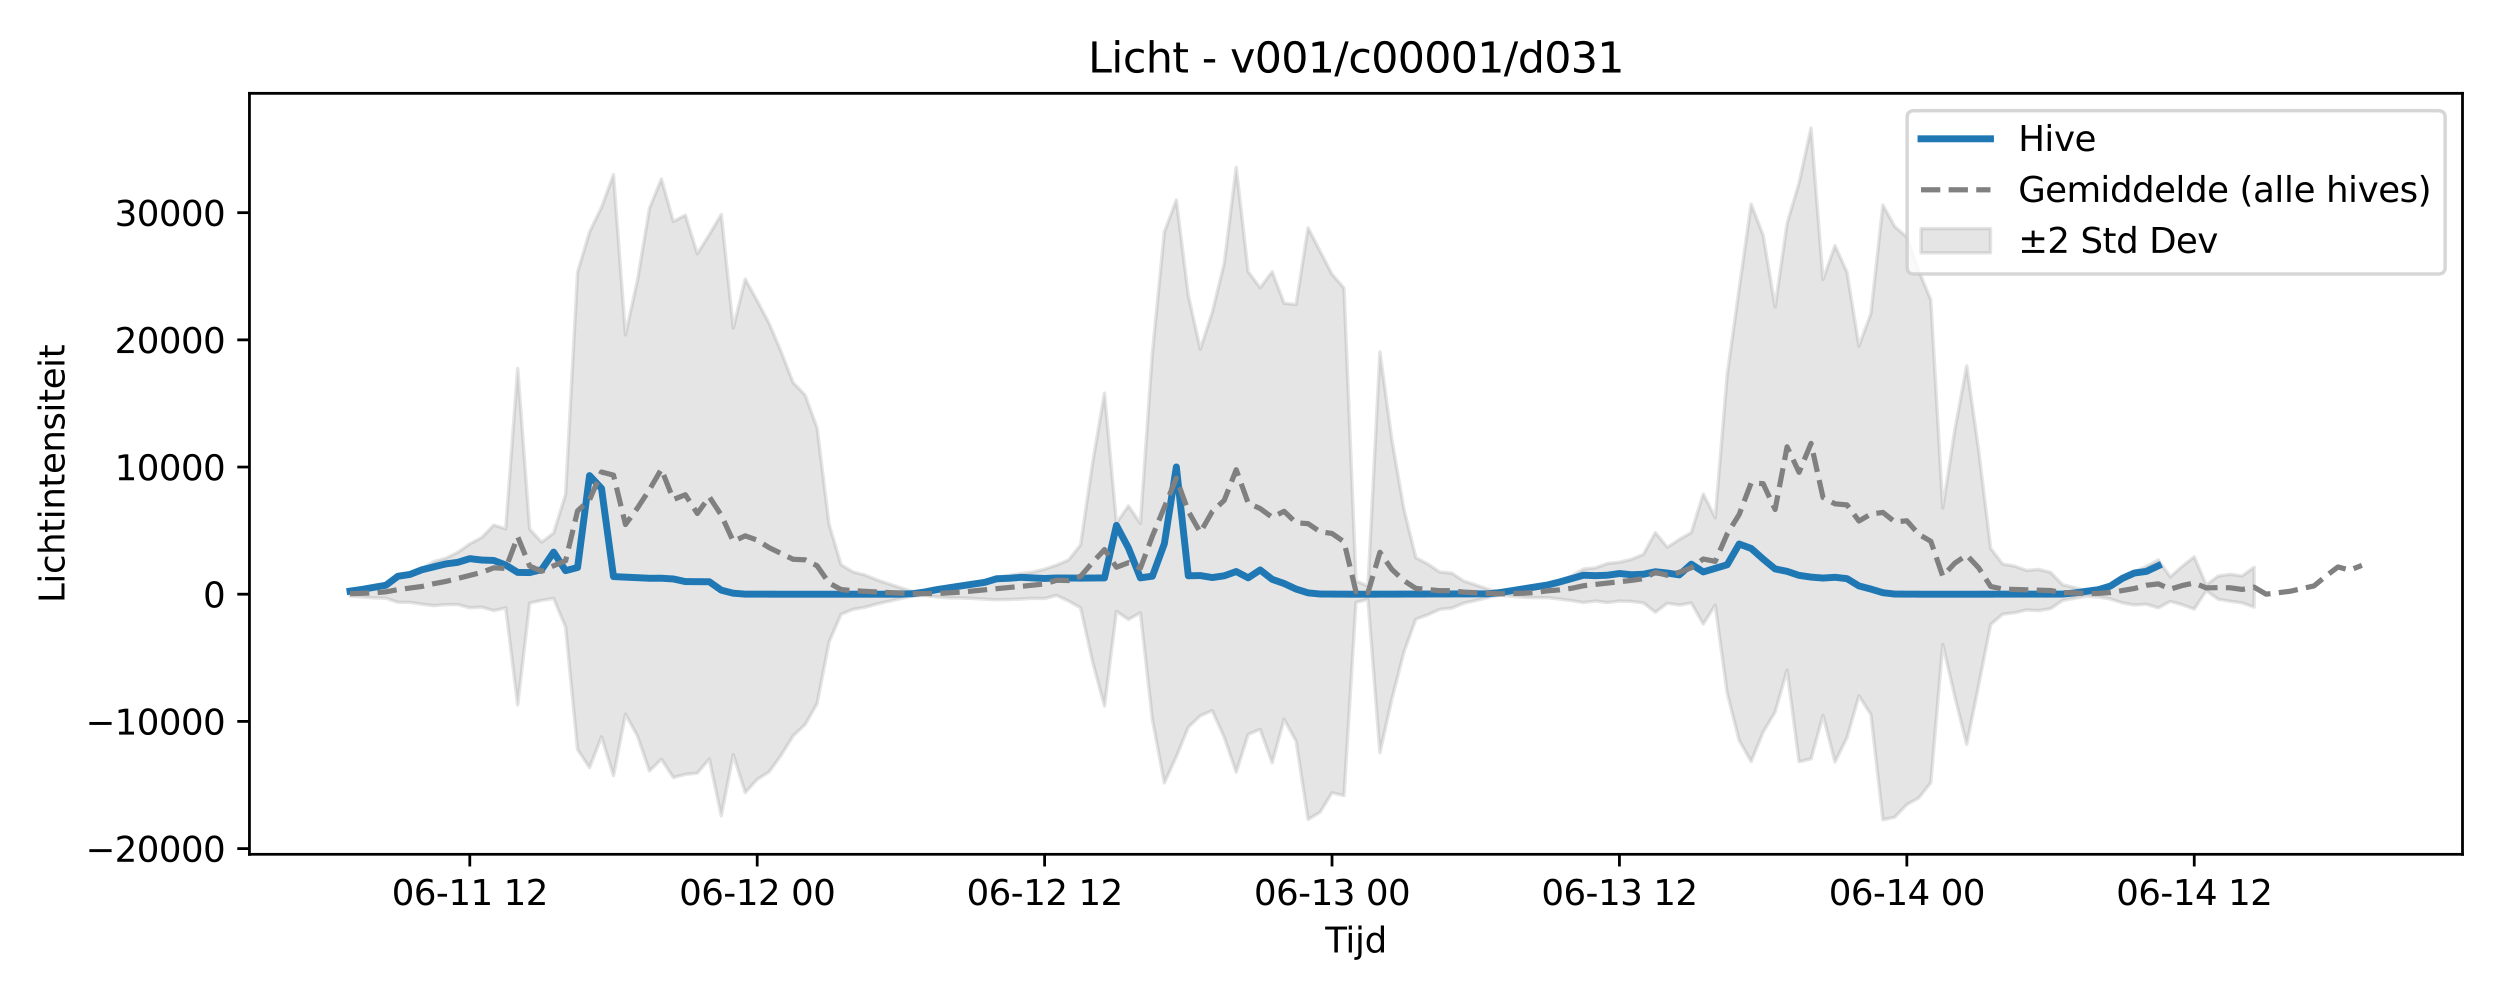 <?xml version="1.0" encoding="utf-8" standalone="no"?>
<!DOCTYPE svg PUBLIC "-//W3C//DTD SVG 1.1//EN"
  "http://www.w3.org/Graphics/SVG/1.1/DTD/svg11.dtd">
<svg xmlns:xlink="http://www.w3.org/1999/xlink" width="720pt" height="288pt" viewBox="0 0 720 288" xmlns="http://www.w3.org/2000/svg" version="1.1">
 <defs>
  <style type="text/css">*{stroke-linejoin: round; stroke-linecap: butt}</style>
 </defs>
 <g id="figure_1">
  <g id="patch_1">
   <path d="M 0 288 
L 720 288 
L 720 0 
L 0 0 
z
" style="fill: #ffffff"/>
  </g>
  <g id="axes_1">
   <g id="patch_2">
    <path d="M 71.84 246.04 
L 709.2 246.04 
L 709.2 26.88 
L 71.84 26.88 
z
" style="fill: #ffffff"/>
   </g>
   <g id="FillBetweenPolyCollection_1">
    <defs>
     <path id="mb669e7e072" d="M 100.811 -117.67 
L 100.811 -116.349 
L 104.26 -116.045 
L 107.709 -115.807 
L 111.158 -115.717 
L 114.607 -114.523 
L 118.055 -114.529 
L 121.504 -113.998 
L 124.953 -113.571 
L 128.402 -113.849 
L 131.851 -113.881 
L 135.3 -112.966 
L 138.749 -113.129 
L 142.198 -112.157 
L 145.647 -112.915 
L 149.096 -84.969 
L 152.545 -114.333 
L 155.994 -115.084 
L 159.443 -115.647 
L 162.891 -107.425 
L 166.34 -72.123 
L 169.789 -66.912 
L 173.238 -75.8 
L 176.687 -64.605 
L 180.136 -82.311 
L 183.585 -76.066 
L 187.034 -65.964 
L 190.483 -69.333 
L 193.932 -64.069 
L 197.381 -64.975 
L 200.83 -65.329 
L 204.278 -69.407 
L 207.727 -53.047 
L 211.176 -70.662 
L 214.625 -59.722 
L 218.074 -63.531 
L 221.523 -65.722 
L 224.972 -70.496 
L 228.421 -76.061 
L 231.87 -79.32 
L 235.319 -85.343 
L 238.768 -103.112 
L 242.217 -111.079 
L 245.665 -112.495 
L 249.114 -113.096 
L 252.563 -114.058 
L 256.012 -114.848 
L 259.461 -115.618 
L 262.91 -116.375 
L 266.359 -116.495 
L 269.808 -116.067 
L 273.257 -115.807 
L 276.706 -115.782 
L 280.155 -115.641 
L 283.604 -115.442 
L 287.052 -115.269 
L 290.501 -115.348 
L 293.95 -115.462 
L 297.399 -115.689 
L 300.848 -115.625 
L 304.297 -116.508 
L 307.746 -114.903 
L 311.195 -112.978 
L 314.644 -97.499 
L 318.093 -84.659 
L 321.542 -111.915 
L 324.991 -109.59 
L 328.439 -111.506 
L 331.888 -80.741 
L 335.337 -62.528 
L 338.786 -70.092 
L 342.235 -78.564 
L 345.684 -81.866 
L 349.133 -83.329 
L 352.582 -75.639 
L 356.031 -65.606 
L 359.48 -76.505 
L 362.929 -77.941 
L 366.378 -68.314 
L 369.826 -80.838 
L 373.275 -74.552 
L 376.724 -51.995 
L 380.173 -54.061 
L 383.622 -59.692 
L 387.071 -58.874 
L 390.52 -114.513 
L 393.969 -115.37 
L 397.418 -71.234 
L 400.867 -86.691 
L 404.316 -100.149 
L 407.765 -109.692 
L 411.214 -110.932 
L 414.662 -112.506 
L 418.111 -112.85 
L 421.56 -114.277 
L 425.009 -115.044 
L 428.458 -115.877 
L 431.907 -116.587 
L 435.356 -116.269 
L 438.805 -115.973 
L 442.254 -115.871 
L 445.703 -115.874 
L 449.152 -115.477 
L 452.601 -115.019 
L 456.049 -114.476 
L 459.498 -114.903 
L 462.947 -114.454 
L 466.396 -114.894 
L 469.845 -114.782 
L 473.294 -114.354 
L 476.743 -111.668 
L 480.192 -114.262 
L 483.641 -113.739 
L 487.09 -114.34 
L 490.539 -108.265 
L 493.988 -113.712 
L 497.436 -88.369 
L 500.885 -74.757 
L 504.334 -68.655 
L 507.783 -77.154 
L 511.232 -82.933 
L 514.681 -95.008 
L 518.13 -68.64 
L 521.579 -69.44 
L 525.028 -81.994 
L 528.477 -68.541 
L 531.926 -75.527 
L 535.375 -87.581 
L 538.823 -82.195 
L 542.272 -51.922 
L 545.721 -52.659 
L 549.17 -56.289 
L 552.619 -58.221 
L 556.068 -62.582 
L 559.517 -102.41 
L 562.966 -87.499 
L 566.415 -73.641 
L 569.864 -90.713 
L 573.313 -108.156 
L 576.762 -111.115 
L 580.21 -111.523 
L 583.659 -112.332 
L 587.108 -112.143 
L 590.557 -112.704 
L 594.006 -115.073 
L 597.455 -115.696 
L 600.904 -116.278 
L 604.353 -116.063 
L 607.802 -115.489 
L 611.251 -114.378 
L 614.7 -113.749 
L 618.149 -113.983 
L 621.597 -112.938 
L 625.046 -114.8 
L 628.495 -113.826 
L 631.944 -112.581 
L 635.393 -117.864 
L 638.842 -115.423 
L 642.291 -114.855 
L 645.74 -114.348 
L 649.189 -113.159 
L 649.189 -124.628 
L 649.189 -124.628 
L 645.74 -122.133 
L 642.291 -122.588 
L 638.842 -122.107 
L 635.393 -119.517 
L 631.944 -127.647 
L 628.495 -124.912 
L 625.046 -121.853 
L 621.597 -126.759 
L 618.149 -124.89 
L 614.7 -123.284 
L 611.251 -121.472 
L 607.802 -119.198 
L 604.353 -118.155 
L 600.904 -117.79 
L 597.455 -118.802 
L 594.006 -119.593 
L 590.557 -123.16 
L 587.108 -124.008 
L 583.659 -123.723 
L 580.21 -124.946 
L 576.762 -125.564 
L 573.313 -130.054 
L 569.864 -158.185 
L 566.415 -182.629 
L 562.966 -164.103 
L 559.517 -141.681 
L 556.068 -201.637 
L 552.619 -210.007 
L 549.17 -219.731 
L 545.721 -222.711 
L 542.272 -228.925 
L 538.823 -197.711 
L 535.375 -188.329 
L 531.926 -209.654 
L 528.477 -217.258 
L 525.028 -207.476 
L 521.579 -251.158 
L 518.13 -235.314 
L 514.681 -223.626 
L 511.232 -199.623 
L 507.783 -220.265 
L 504.334 -229.218 
L 500.885 -204.897 
L 497.436 -180.112 
L 493.988 -138.934 
L 490.539 -145.743 
L 487.09 -134.621 
L 483.641 -132.641 
L 480.192 -130.377 
L 476.743 -134.62 
L 473.294 -128.34 
L 469.845 -126.912 
L 466.396 -126.086 
L 462.947 -125.713 
L 459.498 -124.461 
L 456.049 -124.137 
L 452.601 -122.125 
L 449.152 -120.754 
L 445.703 -119.823 
L 442.254 -118.914 
L 438.805 -118.324 
L 435.356 -117.786 
L 431.907 -117.365 
L 428.458 -118.354 
L 425.009 -119.535 
L 421.56 -120.658 
L 418.111 -122.938 
L 414.662 -123.254 
L 411.214 -125.562 
L 407.765 -127.387 
L 404.316 -141.422 
L 400.867 -161.294 
L 397.418 -186.654 
L 393.969 -119.223 
L 390.52 -120.663 
L 387.071 -205.057 
L 383.622 -209.023 
L 380.173 -215.674 
L 376.724 -222.395 
L 373.275 -200.303 
L 369.826 -200.65 
L 366.378 -209.739 
L 362.929 -205.123 
L 359.48 -209.732 
L 356.031 -239.807 
L 352.582 -212.186 
L 349.133 -198.034 
L 345.684 -187.449 
L 342.235 -202.934 
L 338.786 -230.406 
L 335.337 -221.224 
L 331.888 -186.45 
L 328.439 -137.257 
L 324.991 -142.302 
L 321.542 -137.368 
L 318.093 -174.782 
L 314.644 -154.508 
L 311.195 -131.048 
L 307.746 -126.704 
L 304.297 -125.241 
L 300.848 -124.065 
L 297.399 -123.231 
L 293.95 -122.816 
L 290.501 -122.257 
L 287.052 -121.817 
L 283.604 -120.728 
L 280.155 -119.939 
L 276.706 -119.155 
L 273.257 -118.723 
L 269.808 -118.056 
L 266.359 -117.493 
L 262.91 -117.64 
L 259.461 -118.697 
L 256.012 -119.821 
L 252.563 -120.979 
L 249.114 -122.39 
L 245.665 -123.27 
L 242.217 -125.349 
L 238.768 -137.063 
L 235.319 -164.79 
L 231.87 -174.229 
L 228.421 -177.787 
L 224.972 -186.683 
L 221.523 -194.817 
L 218.074 -201.362 
L 214.625 -207.63 
L 211.176 -193.533 
L 207.727 -226.25 
L 204.278 -220.427 
L 200.83 -214.92 
L 197.381 -226.052 
L 193.932 -224.216 
L 190.483 -236.46 
L 187.034 -227.952 
L 183.585 -207.299 
L 180.136 -191.576 
L 176.687 -237.71 
L 173.238 -228.323 
L 169.789 -221.185 
L 166.34 -209.62 
L 162.891 -145.603 
L 159.443 -134.476 
L 155.994 -131.869 
L 152.545 -135.619 
L 149.096 -181.899 
L 145.647 -135.691 
L 142.198 -136.774 
L 138.749 -133.192 
L 135.3 -131.361 
L 131.851 -128.927 
L 128.402 -127.239 
L 124.953 -126.239 
L 121.504 -124.202 
L 118.055 -122.76 
L 114.607 -121.861 
L 111.158 -119.397 
L 107.709 -118.704 
L 104.26 -118.113 
L 100.811 -117.67 
z
" style="stroke: #808080; stroke-opacity: 0.2"/>
    </defs>
    <g clip-path="url(#p0c3ef32fbc)">
     <use xlink:href="#mb669e7e072" x="0" y="288" style="fill: #808080; fill-opacity: 0.2; stroke: #808080; stroke-opacity: 0.2"/>
    </g>
   </g>
   <g id="matplotlib.axis_1">
    <g id="xtick_1">
     <g id="line2d_1">
      <defs>
       <path id="mdb3a238f1b" d="M 0 0 
L 0 3.5 
" style="stroke: #000000; stroke-width: 0.8"/>
      </defs>
      <g>
       <use xlink:href="#mdb3a238f1b" x="135.3" y="246.04" style="stroke: #000000; stroke-width: 0.8"/>
      </g>
     </g>
     <g id="text_1">
      <!-- 06-11 12 -->
      <g transform="translate(112.82 260.638) scale(0.1 -0.1)">
       <defs>
        <path id="DejaVuSans-30" d="M 2034 4250 
Q 1547 4250 1301 3770 
Q 1056 3291 1056 2328 
Q 1056 1369 1301 889 
Q 1547 409 2034 409 
Q 2525 409 2770 889 
Q 3016 1369 3016 2328 
Q 3016 3291 2770 3770 
Q 2525 4250 2034 4250 
z
M 2034 4750 
Q 2819 4750 3233 4129 
Q 3647 3509 3647 2328 
Q 3647 1150 3233 529 
Q 2819 -91 2034 -91 
Q 1250 -91 836 529 
Q 422 1150 422 2328 
Q 422 3509 836 4129 
Q 1250 4750 2034 4750 
z
" transform="scale(0.016)"/>
        <path id="DejaVuSans-36" d="M 2113 2584 
Q 1688 2584 1439 2293 
Q 1191 2003 1191 1497 
Q 1191 994 1439 701 
Q 1688 409 2113 409 
Q 2538 409 2786 701 
Q 3034 994 3034 1497 
Q 3034 2003 2786 2293 
Q 2538 2584 2113 2584 
z
M 3366 4563 
L 3366 3988 
Q 3128 4100 2886 4159 
Q 2644 4219 2406 4219 
Q 1781 4219 1451 3797 
Q 1122 3375 1075 2522 
Q 1259 2794 1537 2939 
Q 1816 3084 2150 3084 
Q 2853 3084 3261 2657 
Q 3669 2231 3669 1497 
Q 3669 778 3244 343 
Q 2819 -91 2113 -91 
Q 1303 -91 875 529 
Q 447 1150 447 2328 
Q 447 3434 972 4092 
Q 1497 4750 2381 4750 
Q 2619 4750 2861 4703 
Q 3103 4656 3366 4563 
z
" transform="scale(0.016)"/>
        <path id="DejaVuSans-2d" d="M 313 2009 
L 1997 2009 
L 1997 1497 
L 313 1497 
L 313 2009 
z
" transform="scale(0.016)"/>
        <path id="DejaVuSans-31" d="M 794 531 
L 1825 531 
L 1825 4091 
L 703 3866 
L 703 4441 
L 1819 4666 
L 2450 4666 
L 2450 531 
L 3481 531 
L 3481 0 
L 794 0 
L 794 531 
z
" transform="scale(0.016)"/>
        <path id="DejaVuSans-20" transform="scale(0.016)"/>
        <path id="DejaVuSans-32" d="M 1228 531 
L 3431 531 
L 3431 0 
L 469 0 
L 469 531 
Q 828 903 1448 1529 
Q 2069 2156 2228 2338 
Q 2531 2678 2651 2914 
Q 2772 3150 2772 3378 
Q 2772 3750 2511 3984 
Q 2250 4219 1831 4219 
Q 1534 4219 1204 4116 
Q 875 4013 500 3803 
L 500 4441 
Q 881 4594 1212 4672 
Q 1544 4750 1819 4750 
Q 2544 4750 2975 4387 
Q 3406 4025 3406 3419 
Q 3406 3131 3298 2873 
Q 3191 2616 2906 2266 
Q 2828 2175 2409 1742 
Q 1991 1309 1228 531 
z
" transform="scale(0.016)"/>
       </defs>
       <use xlink:href="#DejaVuSans-30"/>
       <use xlink:href="#DejaVuSans-36" transform="translate(63.623 0)"/>
       <use xlink:href="#DejaVuSans-2d" transform="translate(127.246 0)"/>
       <use xlink:href="#DejaVuSans-31" transform="translate(163.33 0)"/>
       <use xlink:href="#DejaVuSans-31" transform="translate(226.953 0)"/>
       <use xlink:href="#DejaVuSans-20" transform="translate(290.576 0)"/>
       <use xlink:href="#DejaVuSans-31" transform="translate(322.363 0)"/>
       <use xlink:href="#DejaVuSans-32" transform="translate(385.986 0)"/>
      </g>
     </g>
    </g>
    <g id="xtick_2">
     <g id="line2d_2">
      <g>
       <use xlink:href="#mdb3a238f1b" x="218.074" y="246.04" style="stroke: #000000; stroke-width: 0.8"/>
      </g>
     </g>
     <g id="text_2">
      <!-- 06-12 00 -->
      <g transform="translate(195.594 260.638) scale(0.1 -0.1)">
       <use xlink:href="#DejaVuSans-30"/>
       <use xlink:href="#DejaVuSans-36" transform="translate(63.623 0)"/>
       <use xlink:href="#DejaVuSans-2d" transform="translate(127.246 0)"/>
       <use xlink:href="#DejaVuSans-31" transform="translate(163.33 0)"/>
       <use xlink:href="#DejaVuSans-32" transform="translate(226.953 0)"/>
       <use xlink:href="#DejaVuSans-20" transform="translate(290.576 0)"/>
       <use xlink:href="#DejaVuSans-30" transform="translate(322.363 0)"/>
       <use xlink:href="#DejaVuSans-30" transform="translate(385.986 0)"/>
      </g>
     </g>
    </g>
    <g id="xtick_3">
     <g id="line2d_3">
      <g>
       <use xlink:href="#mdb3a238f1b" x="300.848" y="246.04" style="stroke: #000000; stroke-width: 0.8"/>
      </g>
     </g>
     <g id="text_3">
      <!-- 06-12 12 -->
      <g transform="translate(278.368 260.638) scale(0.1 -0.1)">
       <use xlink:href="#DejaVuSans-30"/>
       <use xlink:href="#DejaVuSans-36" transform="translate(63.623 0)"/>
       <use xlink:href="#DejaVuSans-2d" transform="translate(127.246 0)"/>
       <use xlink:href="#DejaVuSans-31" transform="translate(163.33 0)"/>
       <use xlink:href="#DejaVuSans-32" transform="translate(226.953 0)"/>
       <use xlink:href="#DejaVuSans-20" transform="translate(290.576 0)"/>
       <use xlink:href="#DejaVuSans-31" transform="translate(322.363 0)"/>
       <use xlink:href="#DejaVuSans-32" transform="translate(385.986 0)"/>
      </g>
     </g>
    </g>
    <g id="xtick_4">
     <g id="line2d_4">
      <g>
       <use xlink:href="#mdb3a238f1b" x="383.622" y="246.04" style="stroke: #000000; stroke-width: 0.8"/>
      </g>
     </g>
     <g id="text_4">
      <!-- 06-13 00 -->
      <g transform="translate(361.142 260.638) scale(0.1 -0.1)">
       <defs>
        <path id="DejaVuSans-33" d="M 2597 2516 
Q 3050 2419 3304 2112 
Q 3559 1806 3559 1356 
Q 3559 666 3084 287 
Q 2609 -91 1734 -91 
Q 1441 -91 1130 -33 
Q 819 25 488 141 
L 488 750 
Q 750 597 1062 519 
Q 1375 441 1716 441 
Q 2309 441 2620 675 
Q 2931 909 2931 1356 
Q 2931 1769 2642 2001 
Q 2353 2234 1838 2234 
L 1294 2234 
L 1294 2753 
L 1863 2753 
Q 2328 2753 2575 2939 
Q 2822 3125 2822 3475 
Q 2822 3834 2567 4026 
Q 2313 4219 1838 4219 
Q 1578 4219 1281 4162 
Q 984 4106 628 3988 
L 628 4550 
Q 988 4650 1302 4700 
Q 1616 4750 1894 4750 
Q 2613 4750 3031 4423 
Q 3450 4097 3450 3541 
Q 3450 3153 3228 2886 
Q 3006 2619 2597 2516 
z
" transform="scale(0.016)"/>
       </defs>
       <use xlink:href="#DejaVuSans-30"/>
       <use xlink:href="#DejaVuSans-36" transform="translate(63.623 0)"/>
       <use xlink:href="#DejaVuSans-2d" transform="translate(127.246 0)"/>
       <use xlink:href="#DejaVuSans-31" transform="translate(163.33 0)"/>
       <use xlink:href="#DejaVuSans-33" transform="translate(226.953 0)"/>
       <use xlink:href="#DejaVuSans-20" transform="translate(290.576 0)"/>
       <use xlink:href="#DejaVuSans-30" transform="translate(322.363 0)"/>
       <use xlink:href="#DejaVuSans-30" transform="translate(385.986 0)"/>
      </g>
     </g>
    </g>
    <g id="xtick_5">
     <g id="line2d_5">
      <g>
       <use xlink:href="#mdb3a238f1b" x="466.396" y="246.04" style="stroke: #000000; stroke-width: 0.8"/>
      </g>
     </g>
     <g id="text_5">
      <!-- 06-13 12 -->
      <g transform="translate(443.916 260.638) scale(0.1 -0.1)">
       <use xlink:href="#DejaVuSans-30"/>
       <use xlink:href="#DejaVuSans-36" transform="translate(63.623 0)"/>
       <use xlink:href="#DejaVuSans-2d" transform="translate(127.246 0)"/>
       <use xlink:href="#DejaVuSans-31" transform="translate(163.33 0)"/>
       <use xlink:href="#DejaVuSans-33" transform="translate(226.953 0)"/>
       <use xlink:href="#DejaVuSans-20" transform="translate(290.576 0)"/>
       <use xlink:href="#DejaVuSans-31" transform="translate(322.363 0)"/>
       <use xlink:href="#DejaVuSans-32" transform="translate(385.986 0)"/>
      </g>
     </g>
    </g>
    <g id="xtick_6">
     <g id="line2d_6">
      <g>
       <use xlink:href="#mdb3a238f1b" x="549.17" y="246.04" style="stroke: #000000; stroke-width: 0.8"/>
      </g>
     </g>
     <g id="text_6">
      <!-- 06-14 00 -->
      <g transform="translate(526.69 260.638) scale(0.1 -0.1)">
       <defs>
        <path id="DejaVuSans-34" d="M 2419 4116 
L 825 1625 
L 2419 1625 
L 2419 4116 
z
M 2253 4666 
L 3047 4666 
L 3047 1625 
L 3713 1625 
L 3713 1100 
L 3047 1100 
L 3047 0 
L 2419 0 
L 2419 1100 
L 313 1100 
L 313 1709 
L 2253 4666 
z
" transform="scale(0.016)"/>
       </defs>
       <use xlink:href="#DejaVuSans-30"/>
       <use xlink:href="#DejaVuSans-36" transform="translate(63.623 0)"/>
       <use xlink:href="#DejaVuSans-2d" transform="translate(127.246 0)"/>
       <use xlink:href="#DejaVuSans-31" transform="translate(163.33 0)"/>
       <use xlink:href="#DejaVuSans-34" transform="translate(226.953 0)"/>
       <use xlink:href="#DejaVuSans-20" transform="translate(290.576 0)"/>
       <use xlink:href="#DejaVuSans-30" transform="translate(322.363 0)"/>
       <use xlink:href="#DejaVuSans-30" transform="translate(385.986 0)"/>
      </g>
     </g>
    </g>
    <g id="xtick_7">
     <g id="line2d_7">
      <g>
       <use xlink:href="#mdb3a238f1b" x="631.944" y="246.04" style="stroke: #000000; stroke-width: 0.8"/>
      </g>
     </g>
     <g id="text_7">
      <!-- 06-14 12 -->
      <g transform="translate(609.464 260.638) scale(0.1 -0.1)">
       <use xlink:href="#DejaVuSans-30"/>
       <use xlink:href="#DejaVuSans-36" transform="translate(63.623 0)"/>
       <use xlink:href="#DejaVuSans-2d" transform="translate(127.246 0)"/>
       <use xlink:href="#DejaVuSans-31" transform="translate(163.33 0)"/>
       <use xlink:href="#DejaVuSans-34" transform="translate(226.953 0)"/>
       <use xlink:href="#DejaVuSans-20" transform="translate(290.576 0)"/>
       <use xlink:href="#DejaVuSans-31" transform="translate(322.363 0)"/>
       <use xlink:href="#DejaVuSans-32" transform="translate(385.986 0)"/>
      </g>
     </g>
    </g>
    <g id="text_8">
     <!-- Tijd -->
     <g transform="translate(381.67 274.317) scale(0.1 -0.1)">
      <defs>
       <path id="DejaVuSans-54" d="M -19 4666 
L 3928 4666 
L 3928 4134 
L 2272 4134 
L 2272 0 
L 1638 0 
L 1638 4134 
L -19 4134 
L -19 4666 
z
" transform="scale(0.016)"/>
       <path id="DejaVuSans-69" d="M 603 3500 
L 1178 3500 
L 1178 0 
L 603 0 
L 603 3500 
z
M 603 4863 
L 1178 4863 
L 1178 4134 
L 603 4134 
L 603 4863 
z
" transform="scale(0.016)"/>
       <path id="DejaVuSans-6a" d="M 603 3500 
L 1178 3500 
L 1178 -63 
Q 1178 -731 923 -1031 
Q 669 -1331 103 -1331 
L -116 -1331 
L -116 -844 
L 38 -844 
Q 366 -844 484 -692 
Q 603 -541 603 -63 
L 603 3500 
z
M 603 4863 
L 1178 4863 
L 1178 4134 
L 603 4134 
L 603 4863 
z
" transform="scale(0.016)"/>
       <path id="DejaVuSans-64" d="M 2906 2969 
L 2906 4863 
L 3481 4863 
L 3481 0 
L 2906 0 
L 2906 525 
Q 2725 213 2448 61 
Q 2172 -91 1784 -91 
Q 1150 -91 751 415 
Q 353 922 353 1747 
Q 353 2572 751 3078 
Q 1150 3584 1784 3584 
Q 2172 3584 2448 3432 
Q 2725 3281 2906 2969 
z
M 947 1747 
Q 947 1113 1208 752 
Q 1469 391 1925 391 
Q 2381 391 2643 752 
Q 2906 1113 2906 1747 
Q 2906 2381 2643 2742 
Q 2381 3103 1925 3103 
Q 1469 3103 1208 2742 
Q 947 2381 947 1747 
z
" transform="scale(0.016)"/>
      </defs>
      <use xlink:href="#DejaVuSans-54"/>
      <use xlink:href="#DejaVuSans-69" transform="translate(57.959 0)"/>
      <use xlink:href="#DejaVuSans-6a" transform="translate(85.742 0)"/>
      <use xlink:href="#DejaVuSans-64" transform="translate(113.525 0)"/>
     </g>
    </g>
   </g>
   <g id="matplotlib.axis_2">
    <g id="ytick_1">
     <g id="line2d_8">
      <defs>
       <path id="mcfd96ed698" d="M 0 0 
L -3.5 0 
" style="stroke: #000000; stroke-width: 0.8"/>
      </defs>
      <g>
       <use xlink:href="#mcfd96ed698" x="71.84" y="244.391" style="stroke: #000000; stroke-width: 0.8"/>
      </g>
     </g>
     <g id="text_9">
      <!-- −20000 -->
      <g transform="translate(24.648 248.191) scale(0.1 -0.1)">
       <defs>
        <path id="DejaVuSans-2212" d="M 678 2272 
L 4684 2272 
L 4684 1741 
L 678 1741 
L 678 2272 
z
" transform="scale(0.016)"/>
       </defs>
       <use xlink:href="#DejaVuSans-2212"/>
       <use xlink:href="#DejaVuSans-32" transform="translate(83.789 0)"/>
       <use xlink:href="#DejaVuSans-30" transform="translate(147.412 0)"/>
       <use xlink:href="#DejaVuSans-30" transform="translate(211.035 0)"/>
       <use xlink:href="#DejaVuSans-30" transform="translate(274.658 0)"/>
       <use xlink:href="#DejaVuSans-30" transform="translate(338.281 0)"/>
      </g>
     </g>
    </g>
    <g id="ytick_2">
     <g id="line2d_9">
      <g>
       <use xlink:href="#mcfd96ed698" x="71.84" y="207.763" style="stroke: #000000; stroke-width: 0.8"/>
      </g>
     </g>
     <g id="text_10">
      <!-- −10000 -->
      <g transform="translate(24.648 211.563) scale(0.1 -0.1)">
       <use xlink:href="#DejaVuSans-2212"/>
       <use xlink:href="#DejaVuSans-31" transform="translate(83.789 0)"/>
       <use xlink:href="#DejaVuSans-30" transform="translate(147.412 0)"/>
       <use xlink:href="#DejaVuSans-30" transform="translate(211.035 0)"/>
       <use xlink:href="#DejaVuSans-30" transform="translate(274.658 0)"/>
       <use xlink:href="#DejaVuSans-30" transform="translate(338.281 0)"/>
      </g>
     </g>
    </g>
    <g id="ytick_3">
     <g id="line2d_10">
      <g>
       <use xlink:href="#mcfd96ed698" x="71.84" y="171.135" style="stroke: #000000; stroke-width: 0.8"/>
      </g>
     </g>
     <g id="text_11">
      <!-- 0 -->
      <g transform="translate(58.477 174.935) scale(0.1 -0.1)">
       <use xlink:href="#DejaVuSans-30"/>
      </g>
     </g>
    </g>
    <g id="ytick_4">
     <g id="line2d_11">
      <g>
       <use xlink:href="#mcfd96ed698" x="71.84" y="134.507" style="stroke: #000000; stroke-width: 0.8"/>
      </g>
     </g>
     <g id="text_12">
      <!-- 10000 -->
      <g transform="translate(33.028 138.307) scale(0.1 -0.1)">
       <use xlink:href="#DejaVuSans-31"/>
       <use xlink:href="#DejaVuSans-30" transform="translate(63.623 0)"/>
       <use xlink:href="#DejaVuSans-30" transform="translate(127.246 0)"/>
       <use xlink:href="#DejaVuSans-30" transform="translate(190.869 0)"/>
       <use xlink:href="#DejaVuSans-30" transform="translate(254.492 0)"/>
      </g>
     </g>
    </g>
    <g id="ytick_5">
     <g id="line2d_12">
      <g>
       <use xlink:href="#mcfd96ed698" x="71.84" y="97.88" style="stroke: #000000; stroke-width: 0.8"/>
      </g>
     </g>
     <g id="text_13">
      <!-- 20000 -->
      <g transform="translate(33.028 101.679) scale(0.1 -0.1)">
       <use xlink:href="#DejaVuSans-32"/>
       <use xlink:href="#DejaVuSans-30" transform="translate(63.623 0)"/>
       <use xlink:href="#DejaVuSans-30" transform="translate(127.246 0)"/>
       <use xlink:href="#DejaVuSans-30" transform="translate(190.869 0)"/>
       <use xlink:href="#DejaVuSans-30" transform="translate(254.492 0)"/>
      </g>
     </g>
    </g>
    <g id="ytick_6">
     <g id="line2d_13">
      <g>
       <use xlink:href="#mcfd96ed698" x="71.84" y="61.252" style="stroke: #000000; stroke-width: 0.8"/>
      </g>
     </g>
     <g id="text_14">
      <!-- 30000 -->
      <g transform="translate(33.028 65.051) scale(0.1 -0.1)">
       <use xlink:href="#DejaVuSans-33"/>
       <use xlink:href="#DejaVuSans-30" transform="translate(63.623 0)"/>
       <use xlink:href="#DejaVuSans-30" transform="translate(127.246 0)"/>
       <use xlink:href="#DejaVuSans-30" transform="translate(190.869 0)"/>
       <use xlink:href="#DejaVuSans-30" transform="translate(254.492 0)"/>
      </g>
     </g>
    </g>
    <g id="text_15">
     <!-- Lichtintensiteit -->
     <g transform="translate(18.568 173.656) rotate(-90) scale(0.1 -0.1)">
      <defs>
       <path id="DejaVuSans-4c" d="M 628 4666 
L 1259 4666 
L 1259 531 
L 3531 531 
L 3531 0 
L 628 0 
L 628 4666 
z
" transform="scale(0.016)"/>
       <path id="DejaVuSans-63" d="M 3122 3366 
L 3122 2828 
Q 2878 2963 2633 3030 
Q 2388 3097 2138 3097 
Q 1578 3097 1268 2742 
Q 959 2388 959 1747 
Q 959 1106 1268 751 
Q 1578 397 2138 397 
Q 2388 397 2633 464 
Q 2878 531 3122 666 
L 3122 134 
Q 2881 22 2623 -34 
Q 2366 -91 2075 -91 
Q 1284 -91 818 406 
Q 353 903 353 1747 
Q 353 2603 823 3093 
Q 1294 3584 2113 3584 
Q 2378 3584 2631 3529 
Q 2884 3475 3122 3366 
z
" transform="scale(0.016)"/>
       <path id="DejaVuSans-68" d="M 3513 2113 
L 3513 0 
L 2938 0 
L 2938 2094 
Q 2938 2591 2744 2837 
Q 2550 3084 2163 3084 
Q 1697 3084 1428 2787 
Q 1159 2491 1159 1978 
L 1159 0 
L 581 0 
L 581 4863 
L 1159 4863 
L 1159 2956 
Q 1366 3272 1645 3428 
Q 1925 3584 2291 3584 
Q 2894 3584 3203 3211 
Q 3513 2838 3513 2113 
z
" transform="scale(0.016)"/>
       <path id="DejaVuSans-74" d="M 1172 4494 
L 1172 3500 
L 2356 3500 
L 2356 3053 
L 1172 3053 
L 1172 1153 
Q 1172 725 1289 603 
Q 1406 481 1766 481 
L 2356 481 
L 2356 0 
L 1766 0 
Q 1100 0 847 248 
Q 594 497 594 1153 
L 594 3053 
L 172 3053 
L 172 3500 
L 594 3500 
L 594 4494 
L 1172 4494 
z
" transform="scale(0.016)"/>
       <path id="DejaVuSans-6e" d="M 3513 2113 
L 3513 0 
L 2938 0 
L 2938 2094 
Q 2938 2591 2744 2837 
Q 2550 3084 2163 3084 
Q 1697 3084 1428 2787 
Q 1159 2491 1159 1978 
L 1159 0 
L 581 0 
L 581 3500 
L 1159 3500 
L 1159 2956 
Q 1366 3272 1645 3428 
Q 1925 3584 2291 3584 
Q 2894 3584 3203 3211 
Q 3513 2838 3513 2113 
z
" transform="scale(0.016)"/>
       <path id="DejaVuSans-65" d="M 3597 1894 
L 3597 1613 
L 953 1613 
Q 991 1019 1311 708 
Q 1631 397 2203 397 
Q 2534 397 2845 478 
Q 3156 559 3463 722 
L 3463 178 
Q 3153 47 2828 -22 
Q 2503 -91 2169 -91 
Q 1331 -91 842 396 
Q 353 884 353 1716 
Q 353 2575 817 3079 
Q 1281 3584 2069 3584 
Q 2775 3584 3186 3129 
Q 3597 2675 3597 1894 
z
M 3022 2063 
Q 3016 2534 2758 2815 
Q 2500 3097 2075 3097 
Q 1594 3097 1305 2825 
Q 1016 2553 972 2059 
L 3022 2063 
z
" transform="scale(0.016)"/>
       <path id="DejaVuSans-73" d="M 2834 3397 
L 2834 2853 
Q 2591 2978 2328 3040 
Q 2066 3103 1784 3103 
Q 1356 3103 1142 2972 
Q 928 2841 928 2578 
Q 928 2378 1081 2264 
Q 1234 2150 1697 2047 
L 1894 2003 
Q 2506 1872 2764 1633 
Q 3022 1394 3022 966 
Q 3022 478 2636 193 
Q 2250 -91 1575 -91 
Q 1294 -91 989 -36 
Q 684 19 347 128 
L 347 722 
Q 666 556 975 473 
Q 1284 391 1588 391 
Q 1994 391 2212 530 
Q 2431 669 2431 922 
Q 2431 1156 2273 1281 
Q 2116 1406 1581 1522 
L 1381 1569 
Q 847 1681 609 1914 
Q 372 2147 372 2553 
Q 372 3047 722 3315 
Q 1072 3584 1716 3584 
Q 2034 3584 2315 3537 
Q 2597 3491 2834 3397 
z
" transform="scale(0.016)"/>
      </defs>
      <use xlink:href="#DejaVuSans-4c"/>
      <use xlink:href="#DejaVuSans-69" transform="translate(55.713 0)"/>
      <use xlink:href="#DejaVuSans-63" transform="translate(83.496 0)"/>
      <use xlink:href="#DejaVuSans-68" transform="translate(138.477 0)"/>
      <use xlink:href="#DejaVuSans-74" transform="translate(201.855 0)"/>
      <use xlink:href="#DejaVuSans-69" transform="translate(241.064 0)"/>
      <use xlink:href="#DejaVuSans-6e" transform="translate(268.848 0)"/>
      <use xlink:href="#DejaVuSans-74" transform="translate(332.227 0)"/>
      <use xlink:href="#DejaVuSans-65" transform="translate(371.436 0)"/>
      <use xlink:href="#DejaVuSans-6e" transform="translate(432.959 0)"/>
      <use xlink:href="#DejaVuSans-73" transform="translate(496.338 0)"/>
      <use xlink:href="#DejaVuSans-69" transform="translate(548.438 0)"/>
      <use xlink:href="#DejaVuSans-74" transform="translate(576.221 0)"/>
      <use xlink:href="#DejaVuSans-65" transform="translate(615.43 0)"/>
      <use xlink:href="#DejaVuSans-69" transform="translate(676.953 0)"/>
      <use xlink:href="#DejaVuSans-74" transform="translate(704.736 0)"/>
     </g>
    </g>
   </g>
   <g id="line2d_14">
    <path d="M 100.811 170.249 
L 104.26 169.75 
L 111.158 168.543 
L 114.607 165.963 
L 118.055 165.446 
L 121.504 164.097 
L 128.402 162.405 
L 131.851 161.952 
L 135.3 160.887 
L 138.749 161.294 
L 142.198 161.409 
L 145.647 162.729 
L 149.096 164.854 
L 152.545 164.902 
L 155.994 164.058 
L 159.443 159.012 
L 162.891 164.35 
L 166.34 163.439 
L 169.789 136.982 
L 173.238 140.678 
L 176.687 166.056 
L 187.034 166.538 
L 190.483 166.529 
L 193.932 166.743 
L 197.381 167.497 
L 204.278 167.545 
L 207.727 169.97 
L 211.176 170.848 
L 214.625 171.108 
L 231.87 171.135 
L 259.461 171.122 
L 262.91 170.982 
L 266.359 170.481 
L 269.808 169.811 
L 280.155 168.228 
L 283.604 167.72 
L 287.052 166.685 
L 290.501 166.552 
L 293.95 166.274 
L 300.848 166.598 
L 304.297 166.454 
L 311.195 166.495 
L 318.093 166.434 
L 321.542 151.319 
L 324.991 157.812 
L 328.439 166.421 
L 331.888 165.94 
L 335.337 156.567 
L 338.786 134.494 
L 342.235 165.826 
L 345.684 165.762 
L 349.133 166.33 
L 352.582 165.834 
L 356.031 164.603 
L 359.48 166.412 
L 362.929 164.151 
L 366.378 166.846 
L 369.826 168.054 
L 373.275 169.657 
L 376.724 170.742 
L 380.173 171.079 
L 390.52 171.135 
L 428.458 171.031 
L 431.907 170.674 
L 445.703 168.474 
L 449.152 167.616 
L 456.049 165.663 
L 459.498 165.794 
L 462.947 165.664 
L 466.396 165.17 
L 469.845 165.522 
L 473.294 165.378 
L 476.743 164.657 
L 480.192 165.036 
L 483.641 165.566 
L 487.09 162.483 
L 490.539 164.709 
L 497.436 162.653 
L 500.885 156.676 
L 504.334 157.944 
L 507.783 161.009 
L 511.232 163.851 
L 514.681 164.553 
L 518.13 165.708 
L 521.579 166.205 
L 525.028 166.479 
L 528.477 166.261 
L 531.926 166.647 
L 535.375 168.747 
L 538.823 169.658 
L 542.272 170.696 
L 545.721 171.091 
L 556.068 171.135 
L 594.006 171.1 
L 597.455 170.771 
L 604.353 169.825 
L 607.802 168.782 
L 611.251 166.569 
L 614.7 165.029 
L 618.149 164.571 
L 621.597 162.948 
L 621.597 162.948 
" clip-path="url(#p0c3ef32fbc)" style="fill: none; stroke: #1f77b4; stroke-width: 2; stroke-linecap: square"/>
   </g>
   <g id="line2d_15">
    <path d="M 100.811 170.99 
L 107.709 170.744 
L 111.158 170.443 
L 114.607 169.808 
L 121.504 168.9 
L 124.953 168.095 
L 128.402 167.456 
L 138.749 164.84 
L 142.198 163.534 
L 145.647 163.697 
L 149.096 154.566 
L 152.545 163.024 
L 155.994 164.524 
L 159.443 162.939 
L 162.891 161.486 
L 166.34 147.128 
L 169.789 143.952 
L 173.238 135.939 
L 176.687 136.842 
L 180.136 151.056 
L 183.585 146.317 
L 187.034 141.042 
L 190.483 135.104 
L 193.932 143.857 
L 197.381 142.487 
L 200.83 147.875 
L 204.278 143.083 
L 207.727 148.351 
L 211.176 155.902 
L 214.625 154.324 
L 218.074 155.554 
L 221.523 157.73 
L 228.421 161.076 
L 231.87 161.226 
L 235.319 162.934 
L 238.768 167.912 
L 242.217 169.786 
L 245.665 170.117 
L 252.563 170.481 
L 262.91 170.992 
L 269.808 170.938 
L 276.706 170.531 
L 297.399 168.54 
L 300.848 168.155 
L 304.297 167.125 
L 307.746 167.197 
L 311.195 165.987 
L 314.644 161.997 
L 318.093 158.279 
L 321.542 163.359 
L 324.991 162.054 
L 328.439 163.618 
L 331.888 154.404 
L 338.786 137.751 
L 342.235 147.251 
L 345.684 153.343 
L 349.133 147.318 
L 352.582 144.088 
L 356.031 135.293 
L 359.48 144.882 
L 362.929 146.468 
L 366.378 148.974 
L 369.826 147.256 
L 373.275 150.572 
L 376.724 150.805 
L 380.173 153.132 
L 383.622 153.642 
L 387.071 156.035 
L 390.52 170.412 
L 393.969 170.703 
L 397.418 159.056 
L 400.867 164.007 
L 404.316 167.215 
L 407.765 169.461 
L 414.662 170.12 
L 418.111 170.106 
L 421.56 170.532 
L 431.907 171.024 
L 438.805 170.852 
L 442.254 170.608 
L 445.703 170.152 
L 449.152 169.885 
L 452.601 169.428 
L 456.049 168.694 
L 469.845 167.153 
L 473.294 166.653 
L 476.743 164.856 
L 480.192 165.681 
L 483.641 164.81 
L 487.09 163.52 
L 490.539 160.996 
L 493.988 161.677 
L 497.436 153.759 
L 500.885 148.173 
L 504.334 139.064 
L 507.783 139.29 
L 511.232 146.722 
L 514.681 128.683 
L 518.13 136.023 
L 521.579 127.701 
L 525.028 143.265 
L 528.477 145.1 
L 531.926 145.41 
L 535.375 150.045 
L 538.823 148.047 
L 542.272 147.577 
L 545.721 150.315 
L 549.17 149.99 
L 552.619 153.886 
L 556.068 155.89 
L 559.517 165.954 
L 562.966 162.199 
L 566.415 159.865 
L 569.864 163.551 
L 573.313 168.895 
L 576.762 169.661 
L 590.557 170.068 
L 594.006 170.667 
L 597.455 170.751 
L 600.904 170.966 
L 604.353 170.891 
L 607.802 170.657 
L 614.7 169.483 
L 618.149 168.563 
L 621.597 168.152 
L 625.046 169.673 
L 628.495 168.631 
L 631.944 167.886 
L 635.393 169.309 
L 638.842 169.235 
L 642.291 169.279 
L 645.74 169.759 
L 649.189 169.106 
L 652.638 171.123 
L 659.536 170.288 
L 666.433 168.744 
L 669.882 165.887 
L 673.331 163.284 
L 676.78 164.196 
L 680.229 162.824 
L 680.229 162.824 
" clip-path="url(#p0c3ef32fbc)" style="fill: none; stroke-dasharray: 5.55,2.4; stroke-dashoffset: 0; stroke: #808080; stroke-width: 1.5"/>
   </g>
   <g id="patch_3">
    <path d="M 71.84 246.04 
L 71.84 26.88 
" style="fill: none; stroke: #000000; stroke-width: 0.8; stroke-linejoin: miter; stroke-linecap: square"/>
   </g>
   <g id="patch_4">
    <path d="M 709.2 246.04 
L 709.2 26.88 
" style="fill: none; stroke: #000000; stroke-width: 0.8; stroke-linejoin: miter; stroke-linecap: square"/>
   </g>
   <g id="patch_5">
    <path d="M 71.84 246.04 
L 709.2 246.04 
" style="fill: none; stroke: #000000; stroke-width: 0.8; stroke-linejoin: miter; stroke-linecap: square"/>
   </g>
   <g id="patch_6">
    <path d="M 71.84 26.88 
L 709.2 26.88 
" style="fill: none; stroke: #000000; stroke-width: 0.8; stroke-linejoin: miter; stroke-linecap: square"/>
   </g>
   <g id="text_16">
    <!-- Licht - v001/c00001/d031 -->
    <g transform="translate(313.383 20.88) scale(0.12 -0.12)">
     <defs>
      <path id="DejaVuSans-76" d="M 191 3500 
L 800 3500 
L 1894 563 
L 2988 3500 
L 3597 3500 
L 2284 0 
L 1503 0 
L 191 3500 
z
" transform="scale(0.016)"/>
      <path id="DejaVuSans-2f" d="M 1625 4666 
L 2156 4666 
L 531 -594 
L 0 -594 
L 1625 4666 
z
" transform="scale(0.016)"/>
     </defs>
     <use xlink:href="#DejaVuSans-4c"/>
     <use xlink:href="#DejaVuSans-69" transform="translate(55.713 0)"/>
     <use xlink:href="#DejaVuSans-63" transform="translate(83.496 0)"/>
     <use xlink:href="#DejaVuSans-68" transform="translate(138.477 0)"/>
     <use xlink:href="#DejaVuSans-74" transform="translate(201.855 0)"/>
     <use xlink:href="#DejaVuSans-20" transform="translate(241.064 0)"/>
     <use xlink:href="#DejaVuSans-2d" transform="translate(272.852 0)"/>
     <use xlink:href="#DejaVuSans-20" transform="translate(308.936 0)"/>
     <use xlink:href="#DejaVuSans-76" transform="translate(340.723 0)"/>
     <use xlink:href="#DejaVuSans-30" transform="translate(399.902 0)"/>
     <use xlink:href="#DejaVuSans-30" transform="translate(463.525 0)"/>
     <use xlink:href="#DejaVuSans-31" transform="translate(527.148 0)"/>
     <use xlink:href="#DejaVuSans-2f" transform="translate(590.771 0)"/>
     <use xlink:href="#DejaVuSans-63" transform="translate(624.463 0)"/>
     <use xlink:href="#DejaVuSans-30" transform="translate(679.443 0)"/>
     <use xlink:href="#DejaVuSans-30" transform="translate(743.066 0)"/>
     <use xlink:href="#DejaVuSans-30" transform="translate(806.689 0)"/>
     <use xlink:href="#DejaVuSans-30" transform="translate(870.312 0)"/>
     <use xlink:href="#DejaVuSans-31" transform="translate(933.936 0)"/>
     <use xlink:href="#DejaVuSans-2f" transform="translate(997.559 0)"/>
     <use xlink:href="#DejaVuSans-64" transform="translate(1031.25 0)"/>
     <use xlink:href="#DejaVuSans-30" transform="translate(1094.727 0)"/>
     <use xlink:href="#DejaVuSans-33" transform="translate(1158.35 0)"/>
     <use xlink:href="#DejaVuSans-31" transform="translate(1221.973 0)"/>
    </g>
   </g>
   <g id="legend_1">
    <g id="patch_7">
     <path d="M 551.256 78.914 
L 702.2 78.914 
Q 704.2 78.914 704.2 76.914 
L 704.2 33.88 
Q 704.2 31.88 702.2 31.88 
L 551.256 31.88 
Q 549.256 31.88 549.256 33.88 
L 549.256 76.914 
Q 549.256 78.914 551.256 78.914 
z
" style="fill: #ffffff; opacity: 0.8; stroke: #cccccc; stroke-linejoin: miter"/>
    </g>
    <g id="line2d_16">
     <path d="M 553.256 39.978 
L 563.256 39.978 
L 573.256 39.978 
" style="fill: none; stroke: #1f77b4; stroke-width: 2; stroke-linecap: square"/>
    </g>
    <g id="text_17">
     <!-- Hive -->
     <g transform="translate(581.256 43.478) scale(0.1 -0.1)">
      <defs>
       <path id="DejaVuSans-48" d="M 628 4666 
L 1259 4666 
L 1259 2753 
L 3553 2753 
L 3553 4666 
L 4184 4666 
L 4184 0 
L 3553 0 
L 3553 2222 
L 1259 2222 
L 1259 0 
L 628 0 
L 628 4666 
z
" transform="scale(0.016)"/>
      </defs>
      <use xlink:href="#DejaVuSans-48"/>
      <use xlink:href="#DejaVuSans-69" transform="translate(75.195 0)"/>
      <use xlink:href="#DejaVuSans-76" transform="translate(102.979 0)"/>
      <use xlink:href="#DejaVuSans-65" transform="translate(162.158 0)"/>
     </g>
    </g>
    <g id="line2d_17">
     <path d="M 553.256 54.657 
L 563.256 54.657 
L 573.256 54.657 
" style="fill: none; stroke-dasharray: 5.55,2.4; stroke-dashoffset: 0; stroke: #808080; stroke-width: 1.5"/>
    </g>
    <g id="text_18">
     <!-- Gemiddelde (alle hives) -->
     <g transform="translate(581.256 58.157) scale(0.1 -0.1)">
      <defs>
       <path id="DejaVuSans-47" d="M 3809 666 
L 3809 1919 
L 2778 1919 
L 2778 2438 
L 4434 2438 
L 4434 434 
Q 4069 175 3628 42 
Q 3188 -91 2688 -91 
Q 1594 -91 976 548 
Q 359 1188 359 2328 
Q 359 3472 976 4111 
Q 1594 4750 2688 4750 
Q 3144 4750 3555 4637 
Q 3966 4525 4313 4306 
L 4313 3634 
Q 3963 3931 3569 4081 
Q 3175 4231 2741 4231 
Q 1884 4231 1454 3753 
Q 1025 3275 1025 2328 
Q 1025 1384 1454 906 
Q 1884 428 2741 428 
Q 3075 428 3337 486 
Q 3600 544 3809 666 
z
" transform="scale(0.016)"/>
       <path id="DejaVuSans-6d" d="M 3328 2828 
Q 3544 3216 3844 3400 
Q 4144 3584 4550 3584 
Q 5097 3584 5394 3201 
Q 5691 2819 5691 2113 
L 5691 0 
L 5113 0 
L 5113 2094 
Q 5113 2597 4934 2840 
Q 4756 3084 4391 3084 
Q 3944 3084 3684 2787 
Q 3425 2491 3425 1978 
L 3425 0 
L 2847 0 
L 2847 2094 
Q 2847 2600 2669 2842 
Q 2491 3084 2119 3084 
Q 1678 3084 1418 2786 
Q 1159 2488 1159 1978 
L 1159 0 
L 581 0 
L 581 3500 
L 1159 3500 
L 1159 2956 
Q 1356 3278 1631 3431 
Q 1906 3584 2284 3584 
Q 2666 3584 2933 3390 
Q 3200 3197 3328 2828 
z
" transform="scale(0.016)"/>
       <path id="DejaVuSans-6c" d="M 603 4863 
L 1178 4863 
L 1178 0 
L 603 0 
L 603 4863 
z
" transform="scale(0.016)"/>
       <path id="DejaVuSans-28" d="M 1984 4856 
Q 1566 4138 1362 3434 
Q 1159 2731 1159 2009 
Q 1159 1288 1364 580 
Q 1569 -128 1984 -844 
L 1484 -844 
Q 1016 -109 783 600 
Q 550 1309 550 2009 
Q 550 2706 781 3412 
Q 1013 4119 1484 4856 
L 1984 4856 
z
" transform="scale(0.016)"/>
       <path id="DejaVuSans-61" d="M 2194 1759 
Q 1497 1759 1228 1600 
Q 959 1441 959 1056 
Q 959 750 1161 570 
Q 1363 391 1709 391 
Q 2188 391 2477 730 
Q 2766 1069 2766 1631 
L 2766 1759 
L 2194 1759 
z
M 3341 1997 
L 3341 0 
L 2766 0 
L 2766 531 
Q 2569 213 2275 61 
Q 1981 -91 1556 -91 
Q 1019 -91 701 211 
Q 384 513 384 1019 
Q 384 1609 779 1909 
Q 1175 2209 1959 2209 
L 2766 2209 
L 2766 2266 
Q 2766 2663 2505 2880 
Q 2244 3097 1772 3097 
Q 1472 3097 1187 3025 
Q 903 2953 641 2809 
L 641 3341 
Q 956 3463 1253 3523 
Q 1550 3584 1831 3584 
Q 2591 3584 2966 3190 
Q 3341 2797 3341 1997 
z
" transform="scale(0.016)"/>
       <path id="DejaVuSans-29" d="M 513 4856 
L 1013 4856 
Q 1481 4119 1714 3412 
Q 1947 2706 1947 2009 
Q 1947 1309 1714 600 
Q 1481 -109 1013 -844 
L 513 -844 
Q 928 -128 1133 580 
Q 1338 1288 1338 2009 
Q 1338 2731 1133 3434 
Q 928 4138 513 4856 
z
" transform="scale(0.016)"/>
      </defs>
      <use xlink:href="#DejaVuSans-47"/>
      <use xlink:href="#DejaVuSans-65" transform="translate(77.49 0)"/>
      <use xlink:href="#DejaVuSans-6d" transform="translate(139.014 0)"/>
      <use xlink:href="#DejaVuSans-69" transform="translate(236.426 0)"/>
      <use xlink:href="#DejaVuSans-64" transform="translate(264.209 0)"/>
      <use xlink:href="#DejaVuSans-64" transform="translate(327.686 0)"/>
      <use xlink:href="#DejaVuSans-65" transform="translate(391.162 0)"/>
      <use xlink:href="#DejaVuSans-6c" transform="translate(452.686 0)"/>
      <use xlink:href="#DejaVuSans-64" transform="translate(480.469 0)"/>
      <use xlink:href="#DejaVuSans-65" transform="translate(543.945 0)"/>
      <use xlink:href="#DejaVuSans-20" transform="translate(605.469 0)"/>
      <use xlink:href="#DejaVuSans-28" transform="translate(637.256 0)"/>
      <use xlink:href="#DejaVuSans-61" transform="translate(676.27 0)"/>
      <use xlink:href="#DejaVuSans-6c" transform="translate(737.549 0)"/>
      <use xlink:href="#DejaVuSans-6c" transform="translate(765.332 0)"/>
      <use xlink:href="#DejaVuSans-65" transform="translate(793.115 0)"/>
      <use xlink:href="#DejaVuSans-20" transform="translate(854.639 0)"/>
      <use xlink:href="#DejaVuSans-68" transform="translate(886.426 0)"/>
      <use xlink:href="#DejaVuSans-69" transform="translate(949.805 0)"/>
      <use xlink:href="#DejaVuSans-76" transform="translate(977.588 0)"/>
      <use xlink:href="#DejaVuSans-65" transform="translate(1036.768 0)"/>
      <use xlink:href="#DejaVuSans-73" transform="translate(1098.291 0)"/>
      <use xlink:href="#DejaVuSans-29" transform="translate(1150.391 0)"/>
     </g>
    </g>
    <g id="patch_8">
     <path d="M 553.256 72.835 
L 573.256 72.835 
L 573.256 65.835 
L 553.256 65.835 
z
" style="fill: #808080; fill-opacity: 0.2; stroke: #808080; stroke-opacity: 0.2; stroke-linejoin: miter"/>
    </g>
    <g id="text_19">
     <!-- ±2 Std Dev -->
     <g transform="translate(581.256 72.835) scale(0.1 -0.1)">
      <defs>
       <path id="DejaVuSans-b1" d="M 2944 4013 
L 2944 2803 
L 4684 2803 
L 4684 2272 
L 2944 2272 
L 2944 1063 
L 2419 1063 
L 2419 2272 
L 678 2272 
L 678 2803 
L 2419 2803 
L 2419 4013 
L 2944 4013 
z
M 678 531 
L 4684 531 
L 4684 0 
L 678 0 
L 678 531 
z
" transform="scale(0.016)"/>
       <path id="DejaVuSans-53" d="M 3425 4513 
L 3425 3897 
Q 3066 4069 2747 4153 
Q 2428 4238 2131 4238 
Q 1616 4238 1336 4038 
Q 1056 3838 1056 3469 
Q 1056 3159 1242 3001 
Q 1428 2844 1947 2747 
L 2328 2669 
Q 3034 2534 3370 2195 
Q 3706 1856 3706 1288 
Q 3706 609 3251 259 
Q 2797 -91 1919 -91 
Q 1588 -91 1214 -16 
Q 841 59 441 206 
L 441 856 
Q 825 641 1194 531 
Q 1563 422 1919 422 
Q 2459 422 2753 634 
Q 3047 847 3047 1241 
Q 3047 1584 2836 1778 
Q 2625 1972 2144 2069 
L 1759 2144 
Q 1053 2284 737 2584 
Q 422 2884 422 3419 
Q 422 4038 858 4394 
Q 1294 4750 2059 4750 
Q 2388 4750 2728 4690 
Q 3069 4631 3425 4513 
z
" transform="scale(0.016)"/>
       <path id="DejaVuSans-44" d="M 1259 4147 
L 1259 519 
L 2022 519 
Q 2988 519 3436 956 
Q 3884 1394 3884 2338 
Q 3884 3275 3436 3711 
Q 2988 4147 2022 4147 
L 1259 4147 
z
M 628 4666 
L 1925 4666 
Q 3281 4666 3915 4102 
Q 4550 3538 4550 2338 
Q 4550 1131 3912 565 
Q 3275 0 1925 0 
L 628 0 
L 628 4666 
z
" transform="scale(0.016)"/>
      </defs>
      <use xlink:href="#DejaVuSans-b1"/>
      <use xlink:href="#DejaVuSans-32" transform="translate(83.789 0)"/>
      <use xlink:href="#DejaVuSans-20" transform="translate(147.412 0)"/>
      <use xlink:href="#DejaVuSans-53" transform="translate(179.199 0)"/>
      <use xlink:href="#DejaVuSans-74" transform="translate(242.676 0)"/>
      <use xlink:href="#DejaVuSans-64" transform="translate(281.885 0)"/>
      <use xlink:href="#DejaVuSans-20" transform="translate(345.361 0)"/>
      <use xlink:href="#DejaVuSans-44" transform="translate(377.148 0)"/>
      <use xlink:href="#DejaVuSans-65" transform="translate(454.15 0)"/>
      <use xlink:href="#DejaVuSans-76" transform="translate(515.674 0)"/>
     </g>
    </g>
   </g>
  </g>
 </g>
 <defs>
  <clipPath id="p0c3ef32fbc">
   <rect x="71.84" y="26.88" width="637.36" height="219.16"/>
  </clipPath>
 </defs>
</svg>
